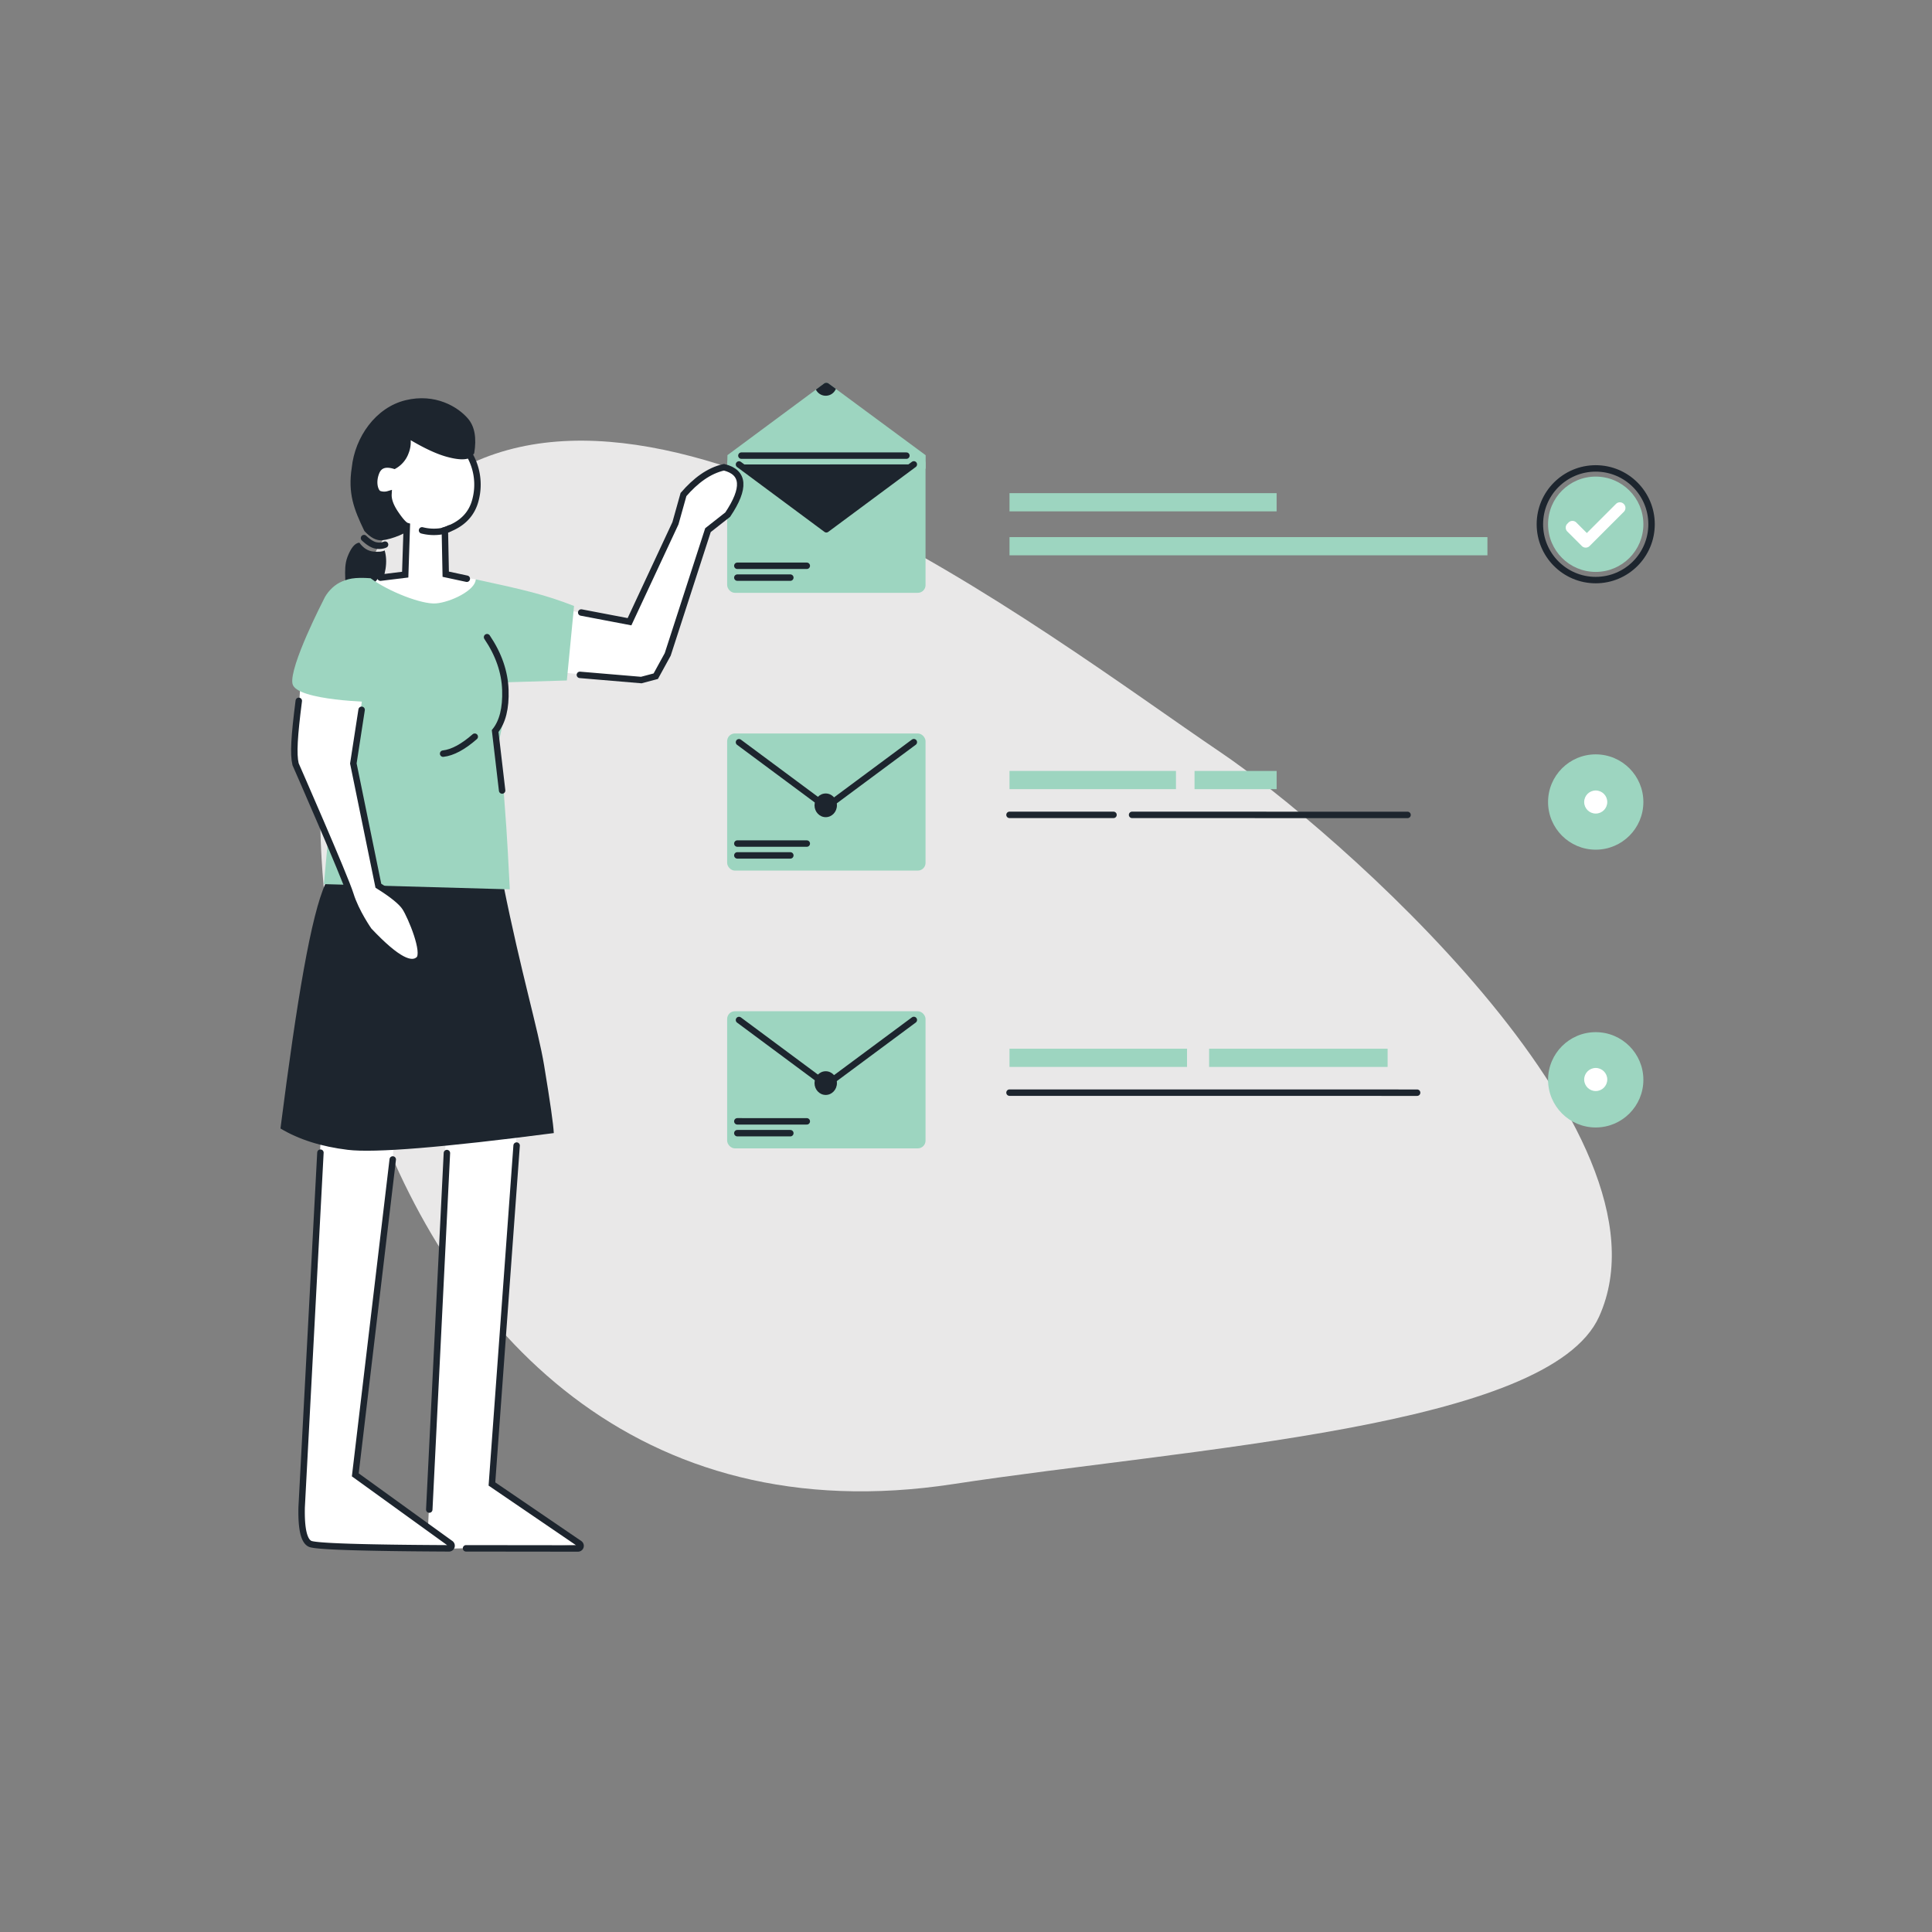 <svg id="Layer_1" data-name="Layer 1" xmlns="http://www.w3.org/2000/svg" viewBox="0 0 1200 1200"><rect x="0" y="0" width="1200" height="1200" fill="#808080" stroke="none"/><defs><style>.cls-1{fill:#e9e8e8;}.cls-2{fill:#9dd5c0;}.cls-3,.cls-5{fill:none;stroke:#1d252e;stroke-linecap:round;stroke-width:4px;}.cls-3{stroke-linejoin:round;}.cls-4{fill:#1d252e;}.cls-6{fill:#fff;}</style></defs><path id="Path-141" class="cls-1" d="M758.14,467.29C647.45,392.45,393.16,193.21,260,309.14S199.75,981.74,592,921.8c147.36-22.52,370-34.95,401.22-104C1045.12,702.94,827.25,514,758.14,467.29Z"/><rect class="cls-2" x="627.02" y="306.31" width="165.91" height="11.31"/><rect class="cls-2" x="627.02" y="333.61" width="296.85" height="11.31"/><path class="cls-2" d="M574.94,282.74v8.37L451.65,293l.18-10.3L506.76,242l5.09-3.77a2.36,2.36,0,0,1,2.81,0l4.52,3.34Z"/><rect class="cls-2" x="451.65" y="283.04" width="123.22" height="85.17" rx="4.79"/><path class="cls-3" d="M460.49,283l102.49,0"/><polyline class="cls-4" points="567.6 288.44 513.26 328.75 459 288.49"/><polyline class="cls-3" points="567.6 288.44 513.26 328.75 459 288.49"/><path class="cls-4" d="M519.18,241.53a6.79,6.79,0,0,1-12.42.43l5.09-3.77a2.36,2.36,0,0,1,2.81,0Z"/><line class="cls-3" x1="457.97" y1="358.77" x2="490.89" y2="358.77"/><line class="cls-3" x1="457.97" y1="351.42" x2="501.11" y2="351.42"/><circle class="cls-2" cx="991.13" cy="325.62" r="29.6"/><circle class="cls-5" cx="991.13" cy="325.62" r="34.68"/><path class="cls-6" d="M1003.7,313l-18.08,18.08-6.53-6.53a3.43,3.43,0,0,0-4.85,0l-.74.75a3.42,3.42,0,0,0,0,4.84l9,9a3.42,3.42,0,0,0,4.84,0l21.25-21.25a3.42,3.42,0,0,0,0-4.84h0A3.42,3.42,0,0,0,1003.7,313Z"/><rect class="cls-2" x="627.02" y="478.84" width="103.39" height="11.31"/><rect class="cls-2" x="741.95" y="478.85" width="50.99" height="11.31"/><line class="cls-5" x1="627.02" y1="506.13" x2="691.62" y2="506.13"/><line class="cls-5" x1="703.15" y1="506.13" x2="874.25" y2="506.16"/><rect class="cls-2" x="451.65" y="455.57" width="123.22" height="85.17" rx="4.79"/><polyline class="cls-3" points="567.6 460.97 513.26 501.29 459 461.02"/><ellipse class="cls-4" cx="512.87" cy="500.2" rx="6.96" ry="7.36"/><line class="cls-3" x1="457.97" y1="531.3" x2="490.89" y2="531.31"/><line class="cls-3" x1="457.97" y1="523.95" x2="501.11" y2="523.96"/><circle class="cls-2" cx="991.13" cy="498.15" r="29.6"/><circle class="cls-6" cx="991.13" cy="498.15" r="7.17"/><rect class="cls-2" x="627.02" y="651.37" width="110.27" height="11.31"/><rect class="cls-2" x="751.01" y="651.38" width="110.86" height="11.31"/><line class="cls-5" x1="627.02" y1="678.66" x2="880.2" y2="678.69"/><rect class="cls-2" x="451.65" y="628.1" width="123.22" height="85.17" rx="4.79"/><polyline class="cls-3" points="567.6 633.51 513.26 673.82 459 633.55"/><ellipse class="cls-4" cx="512.87" cy="672.73" rx="6.96" ry="7.36"/><line class="cls-3" x1="457.97" y1="703.83" x2="490.89" y2="703.84"/><line class="cls-3" x1="457.97" y1="696.48" x2="501.11" y2="696.49"/><circle class="cls-2" cx="991.13" cy="670.69" r="29.6"/><circle class="cls-6" cx="991.13" cy="670.5" r="7.17"/><path id="Path-102" class="cls-4" d="M294.54,281.55q2.35-14.21-3.8-21.47c-6.17-7.27-20.26-16-38.83-11.5s-31.46,22.91-33.43,41.89c-2.46,15.95,1.29,25.76,7.83,39.32q5.73,6.33,11.24,5.76c5.52-.57,16.38-4.56,19.68-9Q260.52,322.2,294.54,281.55Z"/><path id="Path-104" class="cls-5" d="M239.16,338.27a9.37,9.37,0,0,1-5.37.55q-3.3-.45-7.69-4.59"/><path id="Path-105" class="cls-4" d="M238.91,341.85c-1.28.82-3.61,1.06-7,.73s-6.3-2.18-8.73-5.54q-4.12.42-7.36,8.85c-3.24,8.43.33,18.24-2.45,23.89q-2.78,5.66-9.62,10.94,24.38.42,31.3-14T238.91,341.85Z"/><polygon id="Path-109" class="cls-6" points="320.81 705.57 305.55 921.73 360.6 959.69 265.24 962.27 277.08 702.23 320.81 705.57"/><path id="Path-109-Copy" class="cls-6" d="M245.4,697.09C242.1,757.7,234.22,802.43,230.55,833s-10.83,60.76-9.66,81.33L280.11,961l-87.4-2.1c-3-.61-5.59-6.67-5.64-24l12.87-241.35Z"/><polygon id="Path-103" class="cls-6" points="292.06 283.24 296.71 297.1 294.51 312.99 286.13 324.28 277.24 329.38 276.68 345.72 276.85 356.62 295.56 359.86 292.45 373.02 249.44 388.1 230.14 364.87 235.29 358.76 250.42 359.41 252.66 328.54 244.78 317.43 241.26 306.97 234.3 305.97 232.53 294.91 237.69 289.49 246.98 287.83 253.22 277.91 252.29 269.39 276.82 282.72 292.06 283.24"/><path id="Path-89" class="cls-4" d="M312.59,549.21c11.12,55.32,21.64,90,25.38,112.57s5.74,36.6,6,42q-103.12,13.41-127.9,10.41t-41.87-13.27c10.33-80.65,19-132.34,28-152.23S248,529,312.59,549.21Z"/><path id="Path-86" class="cls-5" d="M292.06,283.24a37.24,37.24,0,0,1,3.34,27q-3.43,14-19.09,19.08l.54,27.33,13.09,2.81"/><path id="Path-87" class="cls-5" d="M291.6,282.24q-3.54,2.31-13.66-.47t-25.65-12.38a16.64,16.64,0,0,1-.4,11.49,15.82,15.82,0,0,1-7,8.34q-8.62-2.52-11.26,4.17c-2.63,6.7-.52,12.36,1.73,13.38a9.42,9.42,0,0,0,5.93.2q-.3,5.2,4.39,12.12t7,7.6l-1,30.23-15.36,1.87"/><path id="Path-108" class="cls-6" d="M349.74,378.49,391,386.16,419.53,325l5-17.84,13.68-12,11.47-4.92c12.68,3.12,13.34,13,2.32,29.43l-12.27,9.65-25,77.18L407.31,420l-9,2.39-52.6-5Z"/><path id="Path-88" class="cls-2" d="M295.56,359.86c-.46,7-15.95,14.24-24.79,14.93s-29.51-7.43-40.61-15.64c-19.07-1.34-21.89,3.34-28.47,17.72-8.13,25.68,9.49,63.38,9.49,63.38l-10,108.89,115.47,3.24q-1.39-27.3-2.16-38.49c-2.06-30.31-3.89-48.18-4.73-53.05,1.53-5.59,7.1-34.07,5.1-37.07l37.22-1.12,4.47-46.27C338.7,369.39,325.44,366.3,295.56,359.86Z"/><path id="Path-108-2" data-name="Path-108" class="cls-5" d="M361,380.44l30,5.72L419.53,325l5-17.84c7.45-8.58,15.64-14.83,25.15-16.95,12.68,3.12,13.34,13,2.32,29.43l-12.27,9.65-25,77.18L407.31,420l-9,2.39-38.14-3.22"/><path id="Path-94" class="cls-5" d="M243.94,720.17,220.68,916.06l59.06,42.65a1.63,1.63,0,0,1-1,3q-80.46-.39-86.06-2.78-5.78-2.48-5.32-22.73l11.66-220.25"/><path id="Path-95" class="cls-5" d="M320.88,711.54,305.55,921.73l54.36,37.07a1.65,1.65,0,0,1,.43,2.27,1.67,1.67,0,0,1-1.36.71l-69.52-.08h0"/><line id="Path-96" class="cls-5" x1="277.58" y1="716.18" x2="266.63" y2="937.63"/><path id="Path-98" class="cls-5" d="M279.16,328.2a17.79,17.79,0,0,1-6.71,2,29.49,29.49,0,0,1-10.31-.78"/><path id="Path-99" class="cls-5" d="M302.52,395.76q10.82,16,11.37,32.86t-6.34,25.45L311.88,491"/><path id="Path-100" class="cls-5" d="M294.88,457.57Q284,467.1,275.23,468.1"/><path id="Path-108-3" data-name="Path-108" class="cls-6" d="M225.35,431.3l-5.86,42.57,16.43,76.75L251,561.42l6.67,17s7.16,10.08,3.36,16.91c-5,9.1-31.77-14.95-31.9-17.33l-11.52-20.53-34.42-81.64.78-9.29,2.38-37.83C200.67,417.33,213.73,417.7,225.35,431.3Z"/><path id="Path-93" class="cls-5" d="M185.58,435.31c-2.8,21.92-3.5,33-2,39.35,0,0,30.69,69.93,34.07,80.9S229.11,578,229.11,578c17.87,18.93,26.52,22.14,31.09,17.93s-5-26.77-8.44-32.12q-3.4-5.34-16.75-13.67l-15.54-75.93,5.14-33.34"/><path class="cls-2" d="M201,372.49S179.56,414,181.66,424.67,233,436.12,233,436.12l4-29.82L221.6,363.51C216.48,355.83,204.69,364.05,201,372.49Z"/></svg>